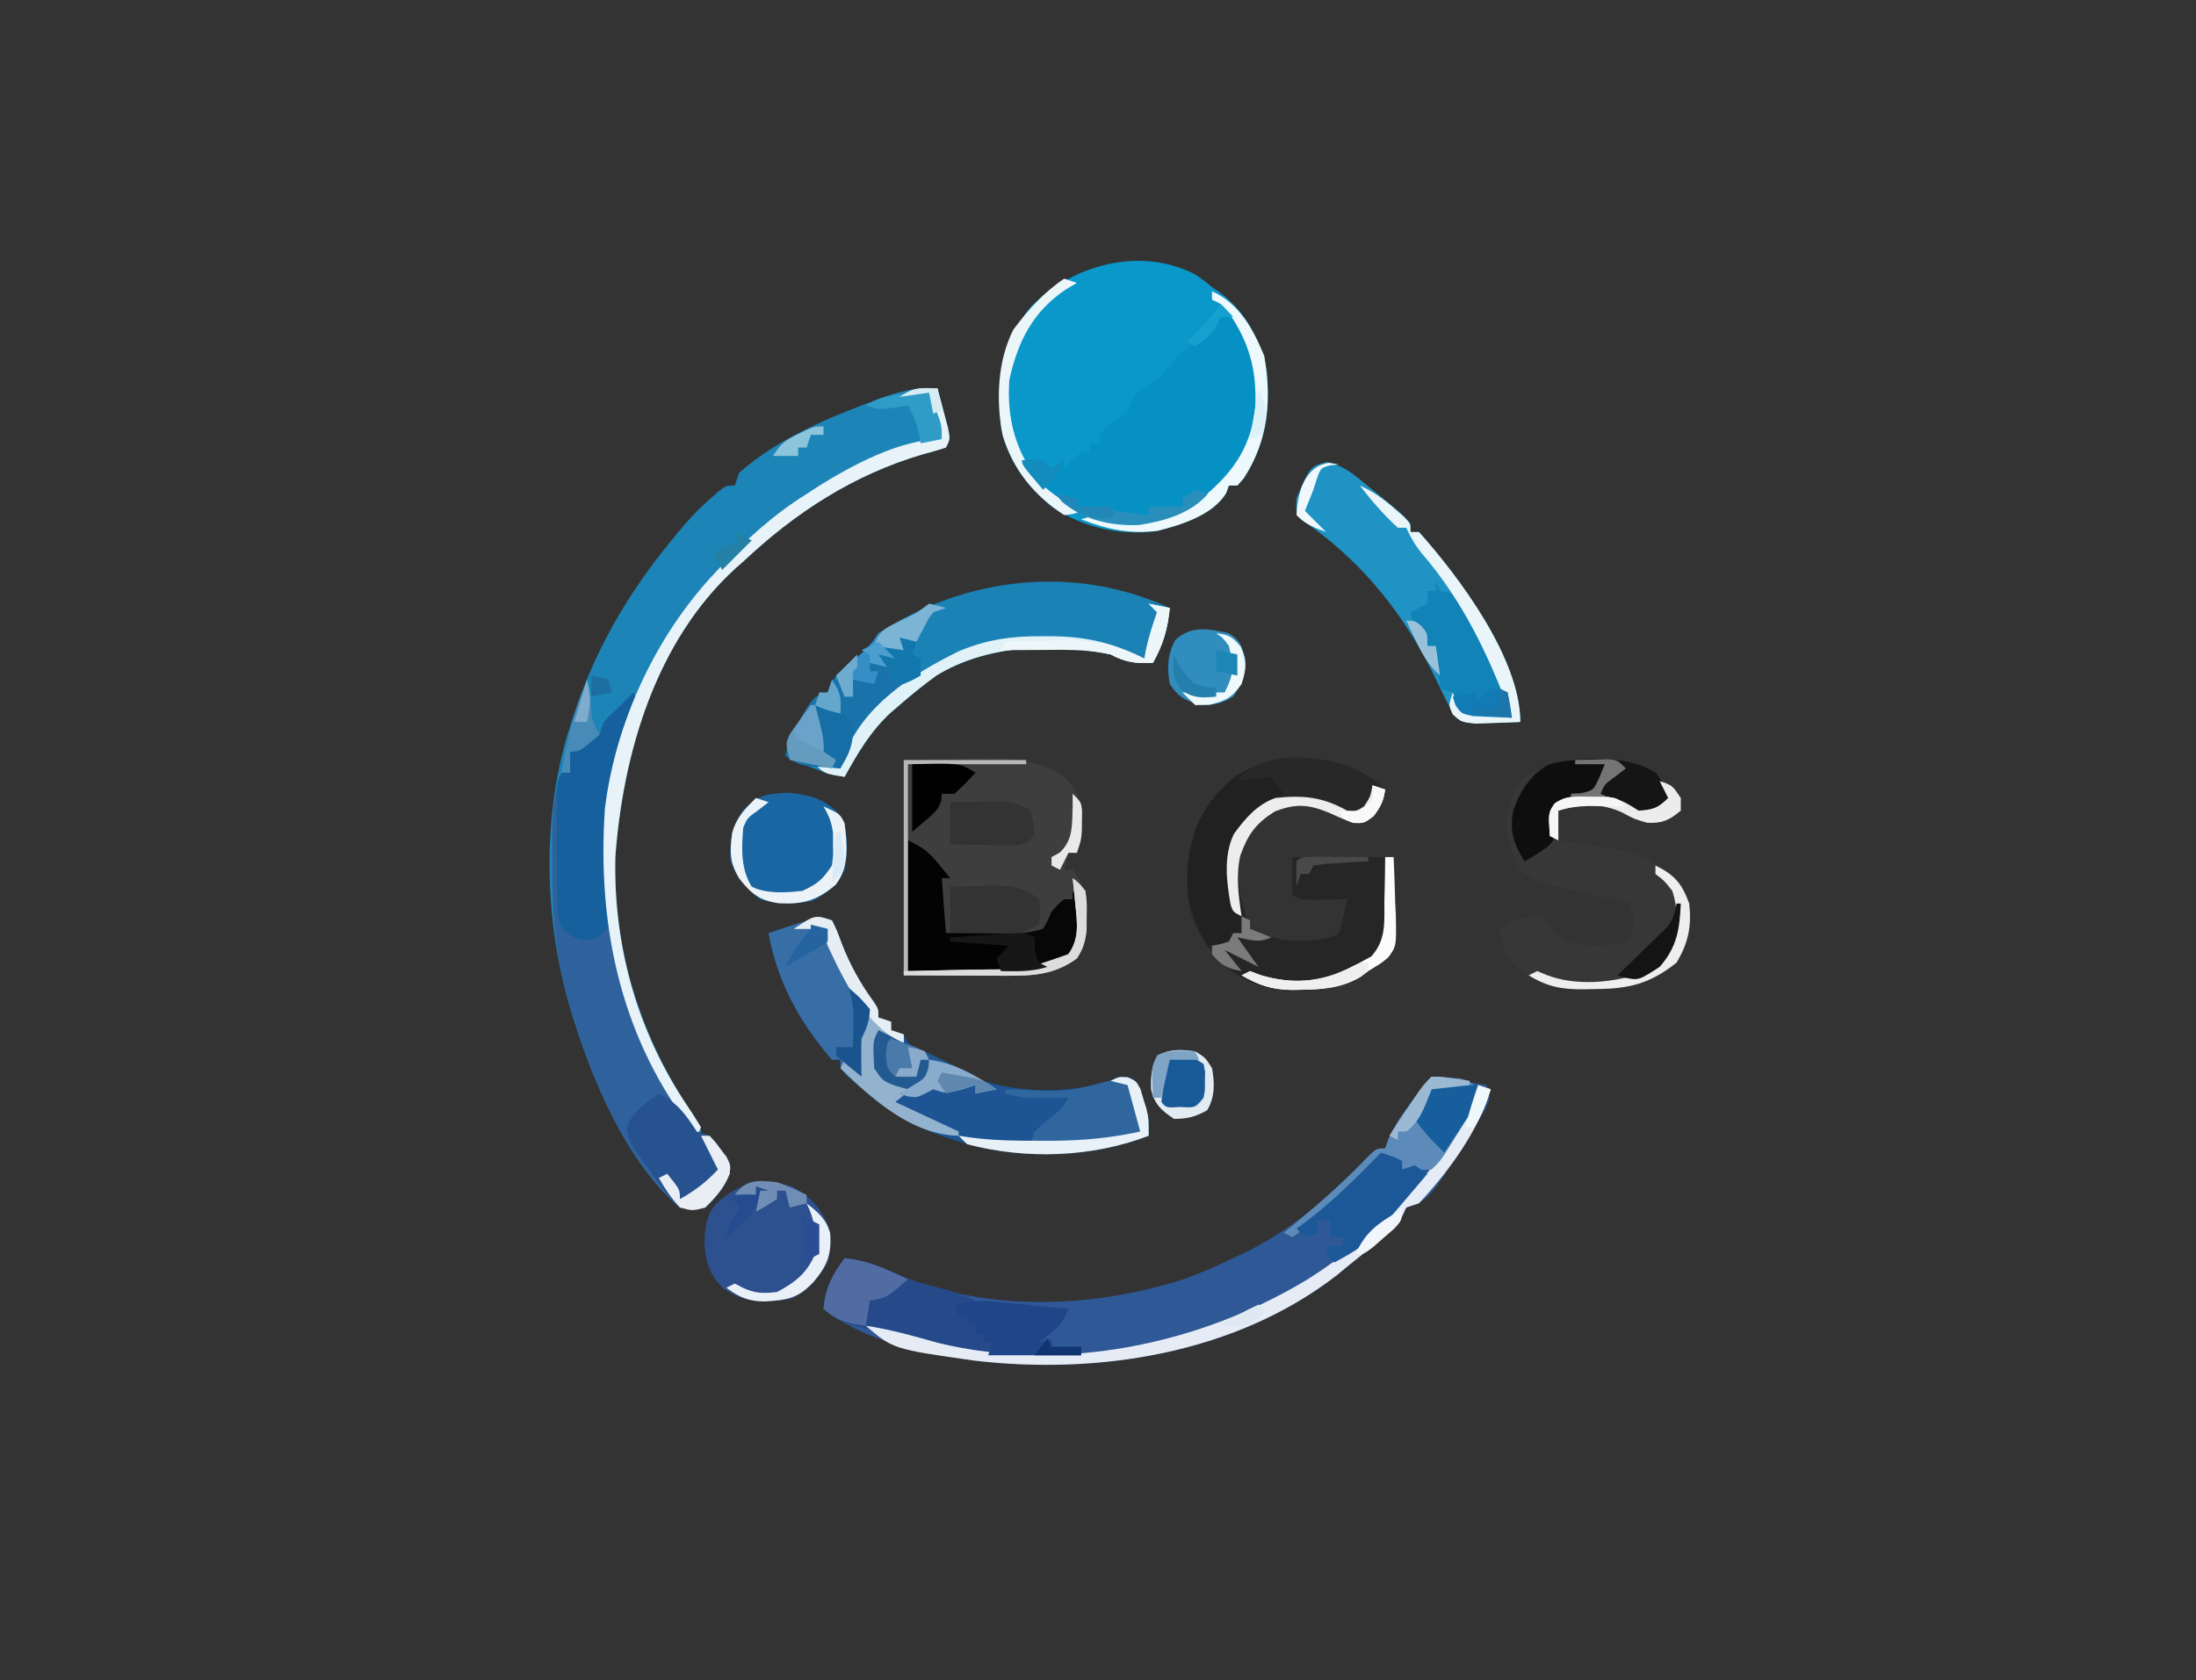 <?xml version="1.0" encoding="UTF-8"?>
<svg version="1.1" xmlns="http://www.w3.org/2000/svg" width="520" height="398">
<rect width="100%" height="100%" fill="#333333" stroke="none"/>
<path d="M0 0 C0.529 1.956 1.048 3.915 1.562 5.875 C1.998 7.511 1.998 7.511 2.441 9.18 C3 12 3 12 2 14 C0.167 14.608 -1.694 15.134 -3.562 15.625 C-19.92 20.448 -33.662 29.384 -46 41 C-46.606 41.53 -47.212 42.06 -47.836 42.605 C-66.669 59.803 -74.473 86.296 -76.289 110.918 C-76.814 133.195 -70.317 153.592 -57.941 171.973 C-56 175 -56 175 -56 177 C-55.34 177 -54.68 177 -54 177 C-52.676 178.391 -52.676 178.391 -51.312 180.25 C-50.855 180.853 -50.397 181.457 -49.926 182.078 C-49 184 -49 184 -49.219 186.031 C-50.544 189.37 -52.449 191.505 -55 194 C-57.934 194.434 -57.934 194.434 -61 194 C-73.724 183.284 -82.103 163.081 -86.812 147.312 C-87.007 146.661 -87.202 146.009 -87.403 145.337 C-93.235 124.558 -93.643 100.617 -87 80 C-86.786 79.322 -86.571 78.645 -86.351 77.946 C-81.233 62.205 -73.509 48.738 -63 36 C-62.582 35.483 -62.165 34.966 -61.735 34.434 C-59.274 31.415 -56.75 28.681 -53.812 26.125 C-53.138 25.529 -52.464 24.934 -51.77 24.32 C-50 23 -50 23 -48 23 C-47.505 21.515 -47.505 21.515 -47 20 C-37.651 11.772 -25.592 6.759 -14 2.562 C-13.294 2.303 -12.588 2.044 -11.861 1.777 C-7.777 0.36 -4.318 -0.277 0 0 Z " fill="#1D84B7" transform="translate(222,92)"/>
<path d="M0 0 C1.969 1.402 1.969 1.402 3.75 2.875 C4.379 3.309 5.008 3.744 5.656 4.191 C11.656 8.653 15.364 15.552 16.75 22.875 C17.583 32.065 16.356 40.359 11.238 48.188 C10.502 49.023 10.502 49.023 9.75 49.875 C9.09 49.875 8.43 49.875 7.75 49.875 C7.532 50.469 7.314 51.064 7.09 51.676 C3.943 56.841 -3.384 59.096 -8.996 60.621 C-17.796 61.89 -26.845 59.827 -34.223 54.883 C-40.435 49.595 -44.641 44.007 -46.25 35.875 C-47.02 24.951 -46.36 16.155 -39.188 7.562 C-29.365 -2.385 -13.163 -6.978 0 0 Z " fill="#0A97C9" transform="translate(283.25,65.125)"/>
<path d="M0 0 C2.195 0.254 4.382 0.578 6.562 0.938 C8.359 1.229 8.359 1.229 10.191 1.527 C11.118 1.683 12.045 1.839 13 2 C14 5 14 5 12.41 8.223 C11.641 9.51 10.857 10.79 10.062 12.062 C9.654 12.728 9.245 13.394 8.824 14.081 C-0.629 29.21 -0.629 29.21 -6 31 C-6.272 31.578 -6.544 32.155 -6.824 32.75 C-8.482 35.923 -11.064 37.806 -13.812 40 C-14.595 40.638 -14.595 40.638 -15.393 41.289 C-16.922 42.534 -18.461 43.767 -20 45 C-20.852 45.705 -21.704 46.41 -22.582 47.137 C-46.582 65.631 -78.895 70.697 -108.312 67.25 C-120.232 65.556 -134.373 62.689 -144 55 C-143.524 50.001 -141.968 47.022 -139 43 C-135.241 43.386 -132.2 44.279 -128.812 45.875 C-106.974 55.921 -80.736 55.148 -58.195 47.812 C-54.37 46.397 -50.678 44.759 -47 43 C-46.332 42.692 -45.665 42.384 -44.977 42.066 C-33.363 36.535 -24.126 28.362 -15.266 19.16 C-13 17 -13 17 -11 17 C-10.754 16.294 -10.508 15.587 -10.254 14.859 C-8.836 11.625 -7.045 9.08 -4.938 6.25 C-4.225 5.286 -3.512 4.322 -2.777 3.328 C-1 1 -1 1 0 0 Z " fill="#2F5996" transform="translate(339,255)"/>
<path d="M0 0 C6.899 -0.124 6.899 -0.124 13.938 -0.25 C16.086 -0.305 16.086 -0.305 18.277 -0.36 C25.592 -0.424 31.778 -0.157 38 4 C41.311 7.472 42.221 10.01 42.312 14.688 C42.221 17.472 41.895 19.315 41 22 C40.34 22 39.68 22 39 22 C38.67 23.32 38.34 24.64 38 26 C38.66 26 39.32 26 40 26 C42.81 29.712 43.388 32.459 43.312 37.062 C43.309 38.085 43.305 39.107 43.301 40.16 C43.002 42.986 42.535 44.634 41 47 C35.516 51.002 30.361 51.125 23.73 51.098 C22.484 51.095 21.238 51.093 19.954 51.09 C18.381 51.081 16.808 51.072 15.188 51.062 C7.67 51.032 7.67 51.032 0 51 C0 34.17 0 17.34 0 0 Z M11 10 C11 13.3 11 16.6 11 20 C13.771 20.054 16.541 20.094 19.312 20.125 C20.098 20.142 20.884 20.159 21.693 20.176 C22.451 20.182 23.208 20.189 23.988 20.195 C25.033 20.211 25.033 20.211 26.099 20.227 C28.331 20.106 28.331 20.106 31 18 C30.816 15.059 30.816 15.059 30 12 C26.486 9.33 22.457 9.772 18.25 9.875 C17.204 9.889 17.204 9.889 16.137 9.902 C14.424 9.926 12.712 9.962 11 10 Z M11 30 C11 33.63 11 37.26 11 41 C13.75 41.054 16.499 41.094 19.25 41.125 C20.416 41.15 20.416 41.15 21.605 41.176 C27.083 41.26 27.083 41.26 32 39 C32.417 36.126 32.417 36.126 32 33 C27.893 29.535 23.813 29.634 18.688 29.812 C17.577 29.833 17.577 29.833 16.443 29.854 C14.629 29.889 12.814 29.942 11 30 Z " fill="#3E3E3E" transform="translate(214,180)"/>
<path d="M0 0 C1.176 2.406 1.176 2.406 2.312 5.5 C4.307 10.594 6.652 14.842 9.863 19.258 C11 21 11 21 11 23 C11.99 23.33 12.98 23.66 14 24 C14 24.66 14 25.32 14 26 C14.99 26.33 15.98 26.66 17 27 C17.495 27.99 17.495 27.99 18 29 C21.534 31.245 25.267 33.109 29 35 C29.789 35.411 30.578 35.822 31.391 36.246 C43.124 41.694 57.999 41.098 70 37 C72 38 72 38 72.852 39.926 C73.107 40.713 73.362 41.501 73.625 42.312 C73.885 43.092 74.146 43.872 74.414 44.676 C75 47 75 47 75 51 C58.687 57.265 39.866 56.522 23.656 50.188 C15.488 46.536 8.125 41.569 2 35 C2 34.34 2 33.68 2 33 C1.34 33 0.68 33 0 33 C-7.658 24.108 -12.952 14.542 -15 3 C-3 -1 -3 -1 0 0 Z " fill="#1C5494" transform="translate(197,218)"/>
<path d="M0 0 C1.303 3.909 0.06 6.194 -1.312 9.875 C-10.019 34.858 -7.188 62.263 4 86 C7.144 92.361 10.546 98.462 15 104 C15.99 104.33 16.98 104.66 18 105 C19.422 106.488 19.422 106.488 20.75 108.312 C21.199 108.907 21.647 109.501 22.109 110.113 C23 112 23 112 22.777 114.027 C21.459 117.372 19.553 119.504 17 122 C14.066 122.434 14.066 122.434 11 122 C-1.724 111.284 -10.103 91.081 -14.812 75.312 C-15.007 74.661 -15.202 74.009 -15.403 73.337 C-18.491 62.335 -19.32 51.584 -19.25 40.188 C-19.258 38.917 -19.265 37.647 -19.273 36.338 C-19.261 30.2 -19.175 24.774 -17 19 C-16.34 19 -15.68 19 -15 19 C-15.103 18.258 -15.206 17.515 -15.312 16.75 C-15 14 -15 14 -12.625 11.688 C-10 10 -10 10 -8 10 C-7.67 9.01 -7.34 8.02 -7 7 C-5.688 5.562 -5.688 5.562 -4 4 C-3.278 3.278 -2.556 2.556 -1.812 1.812 C-1.214 1.214 -0.616 0.616 0 0 Z " fill="#2F629C" transform="translate(150,164)"/>
<path d="M0 0 C0.969 0.784 1.939 1.567 2.938 2.375 C2.142 6.151 1.094 8.008 -2.062 10.375 C-5.32 10.287 -7.524 9.165 -10.5 7.812 C-15.378 5.844 -18.274 5.695 -23.188 7.562 C-27.718 10.419 -29.568 13.05 -31.438 18.062 C-32.737 24.007 -30.944 29.73 -29.062 35.375 C-22.926 38.443 -16.678 38.915 -10.062 37.375 C-7.892 36.582 -7.892 36.582 -7.43 34.527 C-7.267 33.796 -7.105 33.066 -6.938 32.312 C-6.77 31.579 -6.602 30.846 -6.43 30.09 C-6.248 29.241 -6.248 29.241 -6.062 28.375 C-6.833 28.387 -7.604 28.398 -8.398 28.41 C-9.903 28.424 -9.903 28.424 -11.438 28.438 C-12.435 28.449 -13.433 28.461 -14.461 28.473 C-17.062 28.375 -17.062 28.375 -19.062 27.375 C-19.062 24.405 -19.062 21.435 -19.062 18.375 C-11.143 18.375 -3.223 18.375 4.938 18.375 C5.061 21.902 5.185 25.429 5.312 29.062 C5.367 30.166 5.422 31.269 5.478 32.405 C5.598 39.45 5.598 39.45 3.694 42.116 C2.125 43.438 2.125 43.438 -1.062 45.375 C-1.648 45.825 -2.233 46.275 -2.836 46.738 C-9.587 50.739 -17.525 50.223 -25.062 49.375 C-32.618 47.273 -37.149 43.048 -41.062 36.375 C-45.219 28.853 -44.397 20.192 -42.141 12.211 C-39.605 5.542 -35.419 0.681 -29.062 -2.625 C-19.657 -6.035 -8.33 -5.928 0 0 Z " fill="#262626" transform="translate(325.062,184.625)"/>
<path d="M0 0 C-0.497 4.973 -1.553 8.638 -4 13 C-8.07 13.185 -10.441 12.891 -14 11 C-27.515 8.15 -43.362 8.68 -55.285 16.023 C-58.322 18.228 -61.174 20.532 -64 23 C-64.69 23.59 -65.379 24.181 -66.09 24.789 C-70.831 29.167 -73.911 34.376 -77 40 C-80.55 39.401 -83.548 38.448 -86.812 36.938 C-87.603 36.575 -88.393 36.213 -89.207 35.84 C-89.799 35.563 -90.39 35.286 -91 35 C-90.333 31.508 -88.934 28.859 -87.125 25.812 C-86.612 24.932 -86.099 24.052 -85.57 23.145 C-84 21 -84 21 -81 20 C-80.323 18.672 -79.658 17.338 -79 16 C-77.125 14.184 -77.125 14.184 -75 12.438 C-72.442 10.326 -70.867 8.8 -69 6 C-48.409 -7.406 -22.563 -10.407 0 0 Z " fill="#1B82B6" transform="translate(277,144)"/>
<path d="M0 0 C3.286 2.67 5.52 4.682 6 9 C3.165 11.085 1.631 12.027 -1.938 11.875 C-5 11 -5 11 -7.875 9.438 C-12.779 7.182 -17.83 7.277 -23 9 C-23 11.31 -23 13.62 -23 16 C-22.406 16.09 -21.811 16.18 -21.199 16.272 C-18.462 16.699 -15.732 17.162 -13 17.625 C-12.065 17.766 -11.131 17.906 -10.168 18.051 C-3.537 19.21 1.134 21.272 6 26 C8.395 29.892 8.388 33.494 8 38 C6.661 42.856 5.12 45.233 0.938 47.875 C-4.396 50.875 -8.038 51.244 -14.125 51.312 C-14.955 51.342 -15.785 51.371 -16.641 51.4 C-22.609 51.461 -27.013 50.349 -32 47 C-35.164 43.836 -36.492 41.448 -37 37 C-33.27 34.966 -31.331 34 -27 34 C-26.443 34.784 -25.886 35.568 -25.312 36.375 C-22.043 40.086 -18.825 40.591 -14 41 C-11.243 40.872 -8.726 40.496 -6 40 C-4.958 35.385 -4.958 35.385 -6 31 C-8.039 30.299 -8.039 30.299 -10.516 29.816 C-11.898 29.508 -11.898 29.508 -13.309 29.193 C-15.254 28.776 -17.199 28.359 -19.145 27.943 C-28.372 25.884 -28.372 25.884 -32 23 C-34.666 18.22 -35.583 14.44 -35 9 C-33.793 5.187 -32.913 2.756 -29.812 0.188 C-20.106 -3.911 -9.639 -4.791 0 0 Z " fill="#373737" transform="translate(392,183)"/>
<path d="M0 0 C1.75 0.062 1.75 0.062 4 1 C9.355 9.108 10.05 16.808 8.645 26.434 C6.538 34.363 0.317 41.275 -6.625 45.5 C-15.528 49.457 -23.593 50.47 -32.797 47.043 C-39.12 44.05 -43.547 40.042 -47 34 C-44.625 33.875 -44.625 33.875 -42 34 C-41.34 34.66 -40.68 35.32 -40 36 C-39.01 35.34 -38.02 34.68 -37 34 C-37 34.66 -37 35.32 -37 36 C-36.381 35.34 -35.763 34.68 -35.125 34 C-33 32 -33 32 -31 32 C-31 31.34 -31 30.68 -31 30 C-30.34 30 -29.68 30 -29 30 C-28.67 29.01 -28.34 28.02 -28 27 C-27.031 26.196 -26.061 25.391 -25.062 24.562 C-21.994 22.341 -21.994 22.341 -20.938 19.875 C-20 18 -20 18 -17.812 16.75 C-15.069 15.043 -13.668 13.577 -11.625 11.125 C-8.427 7.31 -5.102 4.789 -1 2 C-0.67 1.34 -0.34 0.68 0 0 Z " fill="#0691C4" transform="translate(289,75)"/>
<path d="M0 0 C4.137 0.841 6.698 3.21 9.891 5.875 C10.511 6.375 11.131 6.874 11.77 7.389 C17.545 12.077 17.545 12.077 19.766 14.562 C19.766 15.223 19.766 15.883 19.766 16.562 C20.426 16.562 21.086 16.562 21.766 16.562 C31.387 27.324 45.766 46.627 45.766 61.562 C43.496 61.67 41.225 61.748 38.953 61.812 C37.056 61.882 37.056 61.882 35.121 61.953 C31.766 61.562 31.766 61.562 30.043 60.016 C28.686 57.41 27.367 54.79 26.116 52.132 C18.791 36.594 8.149 23.096 -6.234 13.562 C-7.422 11.312 -7.422 11.312 -7.234 8.562 C-4.014 1.01 -4.014 1.01 0 0 Z " fill="#1F93C3" transform="translate(314.234,109.438)"/>
<path d="M0 0 C0.969 0.784 1.939 1.567 2.938 2.375 C2.142 6.151 1.094 8.008 -2.062 10.375 C-5.32 10.287 -7.524 9.165 -10.5 7.812 C-15.378 5.844 -18.274 5.695 -23.188 7.562 C-27.606 10.348 -29.514 12.938 -31.375 17.812 C-32.725 23.904 -31.7 30.237 -31.062 36.375 C-31.723 36.375 -32.383 36.375 -33.062 36.375 C-33.392 37.365 -33.722 38.355 -34.062 39.375 C-35.712 39.375 -37.362 39.375 -39.062 39.375 C-43.739 31.228 -44.96 24.512 -43 15.25 C-41.016 8.233 -37.772 3.613 -32.188 -1 C-22.306 -6.139 -9.315 -6.629 0 0 Z " fill="#212121" transform="translate(325.062,184.625)"/>
<path d="M0 0 C4.127 2.369 6.444 4.578 8.375 8.938 C9.192 12.167 9.256 14.717 8.375 17.938 C6.113 21.582 3.54 25.179 -0.621 26.637 C-6.518 27.522 -11.093 27.572 -16.145 24.254 C-19.603 21.179 -20.471 17.878 -20.82 13.473 C-20.718 9.701 -20.477 6.991 -18.059 4 C-12.209 -1.081 -7.701 -2.257 0 0 Z " fill="#2D508E" transform="translate(187.625,281.062)"/>
<path d="M0 0 C1.176 2.406 1.176 2.406 2.312 5.5 C4.307 10.594 6.652 14.842 9.863 19.258 C11 21 11 21 11 23 C11.99 23.33 12.98 23.66 14 24 C14 24.66 14 25.32 14 26 C14.99 26.33 15.98 26.66 17 27 C17 27.66 17 28.32 17 29 C15 28 13 27 11 26 C10.946 27.437 10.907 28.875 10.875 30.312 C10.852 31.113 10.829 31.914 10.805 32.738 C10.842 35.284 10.842 35.284 13 38 C16.568 38.736 16.568 38.736 20 39 C18.35 40.32 16.7 41.64 15 43 C19.95 45.31 24.9 47.62 30 50 C30 50.33 30 50.66 30 51 C19.602 50.764 10.945 43.376 3.547 36.699 C2 35 2 35 2 33 C1.34 33 0.68 33 0 33 C-7.658 24.108 -12.952 14.542 -15 3 C-3 -1 -3 -1 0 0 Z " fill="#376EA6" transform="translate(197,218)"/>
<path d="M0 0 C4.852 0.329 8.942 1.398 12.359 5.023 C14.819 9.147 14.398 13.619 13.688 18.25 C11.994 21.919 9.515 23.817 5.938 25.688 C1.648 26.43 -2.108 26.46 -6.312 25.25 C-9.633 22.636 -11.712 20.136 -13.312 16.25 C-13.644 11.572 -12.919 7.48 -10 3.75 C-6.336 0.342 -4.849 0.366 0 0 Z " fill="#1966A2" transform="translate(186.312,187.75)"/>
<path d="M0 0 C1.303 3.909 0.059 6.193 -1.312 9.875 C-4.499 19.067 -6.099 27.518 -5.938 37.266 C-5.92 38.391 -5.903 39.517 -5.885 40.676 C-5.837 42.954 -5.764 45.231 -5.663 47.507 C-5.637 48.559 -5.61 49.611 -5.582 50.695 C-5.543 51.644 -5.504 52.593 -5.464 53.571 C-6 56 -6 56 -8.323 57.894 C-11 59 -11 59 -14.25 58 C-17 56 -17 56 -17.664 53.811 C-18.057 50.525 -18.13 47.33 -18.133 44.02 C-18.134 43.365 -18.135 42.711 -18.136 42.038 C-18.136 40.663 -18.135 39.289 -18.13 37.915 C-18.125 35.809 -18.13 33.702 -18.137 31.596 C-18.136 30.258 -18.135 28.92 -18.133 27.582 C-18.132 26.367 -18.131 25.153 -18.129 23.902 C-18 21 -18 21 -17 19 C-16.34 19 -15.68 19 -15 19 C-15.103 18.258 -15.206 17.515 -15.312 16.75 C-15 14 -15 14 -12.625 11.688 C-10 10 -10 10 -8 10 C-7.67 9.01 -7.34 8.02 -7 7 C-5.688 5.562 -5.688 5.562 -4 4 C-3.278 3.278 -2.556 2.556 -1.812 1.812 C-1.214 1.214 -0.616 0.616 0 0 Z " fill="#16619D" transform="translate(150,164)"/>
<path d="M0 0 C3.613 1.807 4.837 2.664 7.25 5.625 C8.031 6.572 8.031 6.572 8.828 7.539 C9.408 8.262 9.408 8.262 10 9 C9.34 9 8.68 9 8 9 C8.33 13.29 8.66 17.58 9 22 C12.083 22.027 15.167 22.047 18.25 22.062 C19.123 22.071 19.995 22.079 20.895 22.088 C21.739 22.091 22.583 22.094 23.453 22.098 C24.616 22.106 24.616 22.106 25.802 22.114 C28.024 21.999 29.895 21.722 32 21 C33.108 19.117 33.108 19.117 34 17 C35.5 15.25 35.5 15.25 37 14 C37.66 14 38.32 14 39 14 C39.33 13.34 39.66 12.68 40 12 C41.43 20.876 41.43 20.876 39.875 24.938 C36.767 28.356 33.504 30.147 29 31 C26.756 31.082 24.511 31.108 22.266 31.098 C20.514 31.094 20.514 31.094 18.728 31.09 C17.25 31.081 15.772 31.072 14.25 31.062 C9.547 31.042 4.845 31.021 0 31 C0 20.77 0 10.54 0 0 Z " fill="#030303" transform="translate(215,199)"/>
<path d="M0 0 C3.759 0.386 6.8 1.279 10.188 2.875 C14.497 4.888 18.813 6.144 23.422 7.289 C26.045 8.012 28.494 8.945 31 10 C29.02 10.99 29.02 10.99 27 12 C27 12.66 27 13.32 27 14 C27.66 14 28.32 14 29 14 C29 14.66 29 15.32 29 16 C29.66 16 30.32 16 31 16 C31 16.66 31 17.32 31 18 C31.66 18 32.32 18 33 18 C33 18.66 33 19.32 33 20 C33.66 20 34.32 20 35 20 C35 20.66 35 21.32 35 22 C27.801 22.505 21.696 21.058 14.805 19.078 C10.398 17.829 5.958 16.804 1.488 15.809 C-1.17 14.945 -2.878 13.794 -5 12 C-4.524 7.001 -2.968 4.022 0 0 Z " fill="#26498A" transform="translate(200,298)"/>
<path d="M0 0 C0.529 1.956 1.048 3.915 1.562 5.875 C1.998 7.511 1.998 7.511 2.441 9.18 C3 12 3 12 2 14 C0.167 14.608 -1.694 15.134 -3.562 15.625 C-19.92 20.448 -33.662 29.384 -46 41 C-46.606 41.53 -47.212 42.06 -47.836 42.605 C-66.669 59.803 -74.473 86.296 -76.289 110.918 C-76.789 132.14 -71.049 152.551 -59.113 170.102 C-58.027 171.703 -57.006 173.348 -56 175 C-56.33 175.66 -56.66 176.32 -57 177 C-74.894 154.643 -80.682 127.606 -78.758 99.457 C-76.242 79.201 -66.889 58.887 -53 44 C-52.537 43.501 -52.074 43.003 -51.597 42.489 C-45.287 35.756 -38.869 29.899 -31 25 C-30.112 24.417 -29.224 23.835 -28.309 23.234 C-20.241 18.185 -8.774 12 1 12 C0.01 8.37 -0.98 4.74 -2 1 C-4.31 1.33 -6.62 1.66 -9 2 C-5.565 -0.29 -4.015 -0.178 0 0 Z " fill="#E8F3F9" transform="translate(222,92)"/>
<path d="M0 0 C1.65 0.66 3.3 1.32 5 2 C4.67 2.99 4.34 3.98 4 5 C4.66 5.33 5.32 5.66 6 6 C6 7.32 6 8.64 6 10 C4.059 11.789 4.059 11.789 1.438 13.625 C-5.116 18.589 -9.474 24.609 -13 32 C-14.605 31.886 -16.209 31.758 -17.812 31.625 C-18.706 31.555 -19.599 31.486 -20.52 31.414 C-23 31 -23 31 -26 29 C-25.333 25.508 -23.934 22.859 -22.125 19.812 C-21.612 18.932 -21.099 18.052 -20.57 17.145 C-19 15 -19 15 -16 14 C-15.67 13.01 -15.34 12.02 -15 11 C-14.34 11 -13.68 11 -13 11 C-12.67 12.32 -12.34 13.64 -12 15 C-10.704 13.934 -10.704 13.934 -10.938 11.438 C-10.958 10.633 -10.979 9.829 -11 9 C-10.34 9.66 -9.68 10.32 -9 11 C-7.68 11 -6.36 11 -5 11 C-4.67 10.34 -4.34 9.68 -4 9 C-4.99 9.33 -5.98 9.66 -7 10 C-7 8.35 -7 6.7 -7 5 C-6.34 5.33 -5.68 5.66 -5 6 C-4.34 5.34 -3.68 4.68 -3 4 C-3 3.67 -3 3.34 -3 3 C-2.01 3 -1.02 3 0 3 C0 2.01 0 1.02 0 0 Z " fill="#1973AA" transform="translate(212,150)"/>
<path d="M0 0 C5.785 -0.242 11.508 0.21 16.582 3.207 C18.456 5.48 19.393 7.467 20.582 10.207 C16.183 13.262 16.183 13.262 13.52 13.02 C11.582 12.207 11.582 12.207 9.875 11.172 C6.821 9.887 4.261 9.942 0.957 9.957 C-0.19 9.952 -1.337 9.947 -2.52 9.941 C-5.544 9.907 -5.544 9.907 -7.418 12.207 C-7.315 13.3 -7.212 14.393 -7.105 15.52 C-7.418 19.207 -7.418 19.207 -8.969 20.777 C-10.743 22.022 -12.522 23.158 -14.418 24.207 C-16.951 20.155 -17.98 17.096 -17.113 12.301 C-15.591 7.718 -12.968 3.528 -8.594 1.262 C-5.742 0.44 -2.948 0.252 0 0 Z " fill="#0E0E0E" transform="translate(375.418,179.793)"/>
<path d="M0 0 C1.859 0.895 1.859 0.895 2.906 2.82 C3.254 4.002 3.254 4.002 3.609 5.207 C3.852 5.987 4.094 6.767 4.344 7.57 C4.859 9.895 4.859 9.895 4.859 13.895 C-8.583 19.057 -24.201 19.573 -38.141 15.895 C-38.801 15.235 -39.461 14.575 -40.141 13.895 C-34.531 14.555 -28.921 15.215 -23.141 15.895 C-22.811 14.905 -22.481 13.915 -22.141 12.895 C-20.547 11.359 -20.547 11.359 -18.641 9.832 C-15.96 7.717 -15.96 7.717 -14.141 4.895 C-15.136 4.912 -15.136 4.912 -16.152 4.93 C-24.923 5.019 -24.923 5.019 -29.141 3.895 C-29.141 3.565 -29.141 3.235 -29.141 2.895 C-28.234 2.906 -27.328 2.918 -26.395 2.93 C-14.95 3.6 -14.95 3.6 -4.148 0.793 C-2.141 -0.105 -2.141 -0.105 0 0 Z " fill="#2F669E" transform="translate(267.141,255.105)"/>
<path d="M0 0 C0.33 0.66 0.66 1.32 1 2 C1.599 2.076 2.199 2.152 2.816 2.23 C6.227 3.432 7.312 6.28 8.938 9.312 C9.282 9.937 9.627 10.561 9.982 11.204 C18 26.001 18 26.001 18 32 C14.04 31.67 10.08 31.34 6 31 C5.34 29.35 4.68 27.7 4 26 C3.01 25.67 2.02 25.34 1 25 C0.67 21.7 0.34 18.4 0 15 C-0.66 15 -1.32 15 -2 15 C-2 14.01 -2 13.02 -2 12 C-2.99 11.67 -3.98 11.34 -5 11 C-5.688 8.938 -5.688 8.938 -6 7 C-4.68 6.34 -3.36 5.68 -2 5 C-2 4.01 -2 3.02 -2 2 C-1.34 2 -0.68 2 0 2 C0 1.34 0 0.68 0 0 Z " fill="#1183B7" transform="translate(340,138)"/>
<path d="M0 0 C4.48 2.24 6.301 4.861 9 9 C9.99 9.33 10.98 9.66 12 10 C13.422 11.488 13.422 11.488 14.75 13.312 C15.199 13.907 15.647 14.501 16.109 15.113 C17 17 17 17 16.777 19.027 C15.459 22.372 13.553 24.504 11 27 C8.082 27.461 8.082 27.461 5 27 C2.805 25.023 2.805 25.023 0.875 22.375 C-0.134 21.004 -0.134 21.004 -1.164 19.605 C-1.77 18.746 -2.376 17.886 -3 17 C-3.461 16.398 -3.923 15.796 -4.398 15.176 C-5.991 13.024 -6.977 11.083 -7.688 8.5 C-6.569 4.432 -3.294 2.445 0 0 Z " fill="#275290" transform="translate(156,259)"/>
<path d="M0 0 C0.99 0.33 1.98 0.66 3 1 C0.132 10.828 -7.009 20.549 -14 28 C-14.99 28.33 -15.98 28.66 -17 29 C-17.272 29.578 -17.544 30.155 -17.824 30.75 C-19.482 33.923 -22.064 35.806 -24.812 38 C-25.595 38.638 -25.595 38.638 -26.393 39.289 C-27.922 40.534 -29.461 41.767 -31 43 C-31.852 43.705 -32.704 44.41 -33.582 45.137 C-57.582 63.631 -89.894 68.696 -119.312 65.25 C-138.517 62.523 -138.517 62.523 -145 57 C-139.134 57.866 -133.552 59.457 -127.852 61.062 C-98.387 68.234 -65.774 61.456 -40.177 45.892 C-23.347 35.235 -7.957 19.447 0 1 C0 0.67 0 0.34 0 0 Z " fill="#E5ECF6" transform="translate(350,257)"/>
<path d="M0 0 C1.961 0.016 1.961 0.016 4.375 0.25 C5.166 0.317 5.958 0.384 6.773 0.453 C9.379 1.093 10.21 2.072 12 4 C10.379 6.628 8.753 9.252 7.125 11.875 C6.665 12.621 6.205 13.368 5.73 14.137 C5.063 15.21 5.063 15.21 4.383 16.305 C3.77 17.294 3.77 17.294 3.145 18.304 C2 20 2 20 0 22 C-3.625 22.125 -3.625 22.125 -7 22 C-7 21.34 -7 20.68 -7 20 C-9.14 18.9 -9.14 18.9 -12 19 C-14.629 20.874 -16.709 23.243 -18.875 25.625 C-23.301 30.381 -27.583 34.384 -33 38 C-33.66 37.67 -34.32 37.34 -35 37 C-34.166 36.31 -33.332 35.621 -32.473 34.91 C-26.246 29.722 -20.281 24.487 -14.707 18.582 C-13 17 -13 17 -11 17 C-10.754 16.294 -10.508 15.587 -10.254 14.859 C-8.836 11.625 -7.045 9.08 -4.938 6.25 C-3.868 4.804 -3.868 4.804 -2.777 3.328 C-1 1 -1 1 0 0 Z " fill="#5C8BB9" transform="translate(339,255)"/>
<path d="M0 0 C0.969 0.784 1.939 1.567 2.938 2.375 C2.142 6.151 1.094 8.008 -2.062 10.375 C-5.32 10.287 -7.524 9.165 -10.5 7.812 C-15.378 5.844 -18.274 5.695 -23.188 7.562 C-27.718 10.419 -29.579 13.017 -31.375 18.062 C-32.438 22.897 -31.797 27.529 -31.062 32.375 C-33.062 31.375 -33.062 31.375 -33.66 29.672 C-34.633 24.121 -35.339 18.201 -32.969 12.953 C-29.721 8.358 -26.095 5.791 -21.062 3.375 C-22.052 2.055 -23.043 0.735 -24.062 -0.625 C-26.703 -0.295 -29.343 0.035 -32.062 0.375 C-25.63 -8.469 -7.713 -5.49 0 0 Z " fill="#282828" transform="translate(325.062,184.625)"/>
<path d="M0 0 C3 1 3 1 5 2 C5 2.66 5 3.32 5 4 C5.99 3.67 6.98 3.34 8 3 C8.99 3.66 9.98 4.32 11 5 C-3.008 21.606 -3.008 21.606 -11 26 C-11.66 25.34 -12.32 24.68 -13 24 C-12.67 23.34 -12.34 22.68 -12 22 C-11.01 22 -10.02 22 -9 22 C-9 21.34 -9 20.68 -9 20 C-9.99 20 -10.98 20 -12 20 C-12 18.68 -12 17.36 -12 16 C-12.99 16 -13.98 16 -15 16 C-15 16.99 -15 17.98 -15 19 C-15.99 19.33 -16.98 19.66 -18 20 C-18.66 19.34 -19.32 18.68 -20 18 C-19.478 17.622 -18.956 17.245 -18.418 16.855 C-11.659 11.801 -5.852 6.048 0 0 Z " fill="#1C5898" transform="translate(327,273)"/>
<path d="M0 0 C2.678 1.642 2.936 2.796 3.875 5.812 C4.031 9.8 3.239 11.716 1 15 C-1.929 16.821 -3.618 17.016 -7.062 16.875 C-10.591 15.824 -11.951 15.073 -14 12 C-14.709 8.12 -14.566 5.051 -12.688 1.562 C-8.909 -1.936 -4.641 -1.075 0 0 Z " fill="#308DBD" transform="translate(291,150)"/>
<path d="M0 0 C1.65 0.33 3.3 0.66 5 1 C4.503 5.973 3.447 9.638 1 14 C-3.07 14.185 -5.441 13.891 -9 12 C-22.515 9.15 -38.362 9.68 -50.285 17.023 C-53.322 19.228 -56.174 21.532 -59 24 C-59.69 24.59 -60.379 25.181 -61.09 25.789 C-65.831 30.167 -68.911 35.376 -72 41 C-76.75 40.25 -76.75 40.25 -79 38 C-77.02 38.33 -75.04 38.66 -73 39 C-72.743 38.112 -72.487 37.224 -72.223 36.309 C-67.705 24.083 -56.13 16.77 -44.992 11.262 C-38.279 8.431 -32.383 7.643 -25.188 7.688 C-24.303 7.69 -23.418 7.693 -22.506 7.696 C-14.505 7.824 -8.106 9.352 -1 13 C-0.814 11.948 -0.814 11.948 -0.625 10.875 C0.038 7.823 0.972 4.947 2 2 C1.01 1.01 1.01 1.01 0 0 Z " fill="#E0F2F8" transform="translate(272,143)"/>
<path d="M0 0 C0.976 0.093 1.953 0.187 2.959 0.283 C4.47 0.439 4.47 0.439 6.012 0.598 C7.038 0.698 8.065 0.797 9.123 0.9 C11.649 1.147 14.174 1.401 16.699 1.66 C15.318 5.803 13.101 6.982 9.699 9.66 C10.689 9.33 11.679 9 12.699 8.66 C12.699 9.32 12.699 9.98 12.699 10.66 C15.009 10.66 17.319 10.66 19.699 10.66 C19.699 11.32 19.699 11.98 19.699 12.66 C12.439 12.66 5.179 12.66 -2.301 12.66 C-1.971 11.67 -1.641 10.68 -1.301 9.66 C-1.961 9.66 -2.621 9.66 -3.301 9.66 C-3.301 9 -3.301 8.34 -3.301 7.66 C-3.961 7.66 -4.621 7.66 -5.301 7.66 C-5.301 7 -5.301 6.34 -5.301 5.66 C-5.961 5.66 -6.621 5.66 -7.301 5.66 C-7.301 5 -7.301 4.34 -7.301 3.66 C-7.961 3.66 -8.621 3.66 -9.301 3.66 C-9.631 2.67 -9.961 1.68 -10.301 0.66 C-6.691 -0.207 -3.688 -0.367 0 0 Z " fill="#204589" transform="translate(236.301,308.34)"/>
<path d="M0 0 C1.176 2.406 1.176 2.406 2.312 5.5 C4.307 10.594 6.652 14.842 9.863 19.258 C11 21 11 21 11 23 C11.99 23.33 12.98 23.66 14 24 C14 24.66 14 25.32 14 26 C14.99 26.33 15.98 26.66 17 27 C17 27.66 17 28.32 17 29 C15 28 13 27 11 26 C10.946 27.437 10.907 28.875 10.875 30.312 C10.852 31.113 10.829 31.914 10.805 32.738 C10.842 35.284 10.842 35.284 13 38 C16.568 38.736 16.568 38.736 20 39 C18.35 40.32 16.7 41.64 15 43 C19.95 45.31 24.9 47.62 30 50 C30 50.33 30 50.66 30 51 C18.861 50.747 9.613 42.401 2 35 C2.33 34.34 2.66 33.68 3 33 C3.99 33.66 4.98 34.32 6 35 C5.959 33.928 5.918 32.855 5.875 31.75 C5.994 28.177 6.444 27.009 8 24 C7.528 19.868 5.092 16.496 3 13 C-1.423 5.608 -1.423 5.608 -2 2 C-4.31 2 -6.62 2 -9 2 C-4 -1.333 -4 -1.333 0 0 Z " fill="#92B2CE" transform="translate(197,218)"/>
<path d="M0 0 C0.516 0.268 1.031 0.536 1.562 0.812 C3.415 1.715 5.301 2.55 7.199 3.352 C10.954 4.954 14.604 6.728 18.25 8.562 C18.861 8.866 19.472 9.17 20.102 9.482 C22.859 10.864 25.429 12.286 28 14 C26.35 14.33 24.7 14.66 23 15 C23 14.34 23 13.68 23 13 C21.907 13.351 20.814 13.701 19.688 14.062 C16 15 16 15 13 14 C12.361 14.33 11.721 14.66 11.062 15 C9 16 9 16 6.75 15.625 C6.173 15.419 5.595 15.213 5 15 C5.66 14.67 6.32 14.34 7 14 C6.051 13.732 5.103 13.464 4.125 13.188 C1 12 1 12 -1 9 C-1.333 2.667 -1.333 2.667 0 0 Z " fill="#245A92" transform="translate(208,244)"/>
<path d="M0 0 C2.103 3.417 2.406 6.021 2 10 C0.161 14.162 -1.937 16.018 -6 18 C-9.604 19.322 -13.197 19.073 -17 19 C-17.33 18.01 -17.66 17.02 -18 16 C-17.01 15.01 -16.02 14.02 -15 13 C-21.93 12.505 -21.93 12.505 -29 12 C-29 11.67 -29 11.34 -29 11 C-27.747 10.939 -26.494 10.879 -25.203 10.816 C-23.552 10.732 -21.901 10.647 -20.25 10.562 C-19.425 10.523 -18.6 10.484 -17.75 10.443 C-16.951 10.401 -16.152 10.36 -15.328 10.316 C-14.595 10.28 -13.862 10.243 -13.106 10.205 C-10.961 9.996 -9.047 9.681 -7 9 C-5.892 7.117 -5.892 7.117 -5 5 C-3.5 3.25 -3.5 3.25 -2 2 C-1.34 2 -0.68 2 0 2 C0 1.34 0 0.68 0 0 Z " fill="#070707" transform="translate(254,211)"/>
<path d="M0 0 C2.438 1.5 2.438 1.5 4 4 C4.623 7.519 4.721 10.758 2.875 13.938 C0.101 15.51 -1.793 16 -5 16 C-7.933 14.024 -9.681 12.551 -10.414 8.988 C-10.534 6.042 -10.331 3.623 -8.938 1 C-5.821 -0.609 -3.437 -0.422 0 0 Z " fill="#185A98" transform="translate(283,249)"/>
<path d="M0 0 C5.541 0.568 10.037 2.629 15 5 C9.857 9.429 9.857 9.429 6 10 C5.67 11.98 5.34 13.96 5 16 C0.781 15.521 -1.797 14.834 -5 12 C-4.524 7.001 -2.968 4.022 0 0 Z " fill="#506CA2" transform="translate(200,298)"/>
<path d="M0 0 C6.487 2.862 9.758 9.009 12.375 15.312 C14.134 25.693 13.368 35.318 7.488 44.312 C6.752 45.148 6.752 45.148 6 46 C5.34 46 4.68 46 4 46 C3.782 46.594 3.564 47.189 3.34 47.801 C0.183 52.982 -7.224 55.316 -12.887 56.711 C-19.462 57.555 -24.855 56.359 -31 54 C-27.99 53.066 -27.133 52.956 -24 54 C-15.966 55.021 -8.319 52.983 -1.664 48.387 C5.268 42.576 9.401 36.415 10.258 27.238 C10.589 18.621 8.795 12.027 3.875 4.938 C2.143 2.933 2.143 2.933 0 2 C0 1.34 0 0.68 0 0 Z " fill="#EDF9FC" transform="translate(287,69)"/>
<path d="M0 0 C0.66 0.66 1.32 1.32 2 2 C3.268 2.371 3.268 2.371 4.562 2.75 C7 4 7 4 8 6.75 C8 10.597 6.948 12.727 5 16 C3.395 15.886 1.791 15.758 0.188 15.625 C-1.152 15.521 -1.152 15.521 -2.52 15.414 C-5 15 -5 15 -8 13 C-7.369 9.844 -6.279 7.527 -4.562 4.812 C-4.131 4.118 -3.699 3.423 -3.254 2.707 C-2 1 -2 1 0 0 Z " fill="#166EA6" transform="translate(194,166)"/>
<path d="M0 0 C9.57 0 19.14 0 29 0 C29 0.33 29 0.66 29 1 C19.76 1 10.52 1 1 1 C1 17.17 1 33.34 1 50 C7.899 49.845 7.899 49.845 14.938 49.688 C16.37 49.663 17.802 49.638 19.277 49.612 C29.52 49.469 29.52 49.469 39 46 C41.641 42.233 41.075 38.639 40.625 34.188 C40.514 33.026 40.403 31.865 40.289 30.668 C40.194 29.788 40.098 28.907 40 28 C41.48 29.129 41.48 29.129 43 31 C43.363 33.777 43.363 33.777 43.312 36.938 C43.309 37.978 43.305 39.018 43.301 40.09 C43.005 42.955 42.559 44.607 41 47 C35.516 51.002 30.361 51.125 23.73 51.098 C22.484 51.095 21.238 51.093 19.954 51.09 C18.381 51.081 16.808 51.072 15.188 51.062 C7.67 51.032 7.67 51.032 0 51 C0 34.17 0 17.34 0 0 Z " fill="#B8B8B8" transform="translate(214,180)"/>
<path d="M0 0 C6.598 -0.372 13.148 -0.456 19 3 C20.874 5.273 21.811 7.26 23 10 C18.601 13.055 18.601 13.055 15.938 12.812 C14 12 14 12 12.238 10.988 C9.524 9.79 7.204 9.586 4.25 9.375 C3.265 9.3 2.28 9.225 1.266 9.148 C0.518 9.099 -0.23 9.05 -1 9 C-1 8.67 -1 8.34 -1 8 C-0.237 7.959 0.526 7.918 1.312 7.875 C4.324 7.222 4.324 7.222 5.812 3.938 C6.204 2.968 6.596 1.999 7 1 C4.69 1 2.38 1 0 1 C0 0.67 0 0.34 0 0 Z " fill="#151515" transform="translate(373,180)"/>
<path d="M0 0 C3.63 0 7.26 0 11 0 C11.33 0.66 11.66 1.32 12 2 C10.589 4.457 9.14 6.779 7.562 9.125 C7.129 9.784 6.695 10.442 6.248 11.121 C5.173 12.752 4.087 14.377 3 16 C0.352 13.422 -1.944 11.084 -4 8 C-2.68 5.36 -1.36 2.72 0 0 Z " fill="#175F9C" transform="translate(339,257)"/>
<path d="M0 0 C3.187 1.436 5.622 3.203 8.25 5.5 C8.956 6.108 9.663 6.717 10.391 7.344 C12 9 12 9 12 11 C12.66 11 13.32 11 14 11 C23.621 21.762 38 41.064 38 56 C35.73 56.108 33.459 56.186 31.188 56.25 C29.291 56.32 29.291 56.32 27.355 56.391 C24 56 24 56 21.988 54.172 C21 52 21 52 22 49 C22.204 49.634 22.407 50.268 22.617 50.922 C23.872 53.291 23.872 53.291 26.82 53.828 C27.911 53.967 29.001 54.107 30.125 54.25 C31.221 54.4 32.316 54.549 33.445 54.703 C34.71 54.85 34.71 54.85 36 55 C30.823 40.869 24.551 27.482 14.629 16.016 C13.067 14.083 12.013 12.259 11 10 C10.34 10 9.68 10 9 10 C5.654 6.918 2.776 3.599 0 0 Z " fill="#E9F5F9" transform="translate(322,115)"/>
<path d="M0 0 C11.25 -0.268 11.25 -0.268 15 2 C12.688 4.5 12.688 4.5 10 7 C9.01 7 8.02 7 7 7 C6.959 7.557 6.918 8.114 6.875 8.688 C6 11 6 11 0 16 C0 10.72 0 5.44 0 0 Z " fill="#020102" transform="translate(216,181)"/>
<path d="M0 0 C2.062 0.438 2.062 0.438 4 1 C3.01 1.33 2.02 1.66 1 2 C-0.224 3.629 -0.224 3.629 -1.188 5.562 C-1.786 6.697 -2.384 7.831 -3 9 C-4.32 8.67 -5.64 8.34 -7 8 C-6.67 8.99 -6.34 9.98 -6 11 C-6.99 11 -7.98 11 -9 11 C-8.67 11.66 -8.34 12.32 -8 13 C-9.32 12.67 -10.64 12.34 -12 12 C-11.01 13.485 -11.01 13.485 -10 15 C-11.32 14.67 -12.64 14.34 -14 14 C-14 14.66 -14 15.32 -14 16 C-13.34 16 -12.68 16 -12 16 C-12.33 16.99 -12.66 17.98 -13 19 C-14.65 18.67 -16.3 18.34 -18 18 C-18 19.32 -18 20.64 -18 22 C-18.66 22 -19.32 22 -20 22 C-20.66 20.35 -21.32 18.7 -22 17 C-21.169 16.294 -21.169 16.294 -20.32 15.574 C-19.596 14.952 -18.871 14.329 -18.125 13.688 C-17.406 13.073 -16.686 12.458 -15.945 11.824 C-13.808 9.959 -13.808 9.959 -12 7 C-10.186 5.89 -8.325 4.855 -6.438 3.875 C-3.001 2.25 -3.001 2.25 0 0 Z " fill="#378DC5" transform="translate(220,143)"/>
<path d="M0 0 C0.99 0.33 1.98 0.66 3 1 C2.196 1.619 1.391 2.237 0.562 2.875 C-2.039 4.742 -2.039 4.742 -3 7 C-3.408 11.83 -3.641 16.774 -1 21 C2.52 22.76 7.135 22.438 11 22 C14.586 20.363 15.793 19.31 18 16 C18.317 13.622 18.317 13.622 18.25 11.062 C18.255 10.208 18.26 9.353 18.266 8.473 C17.987 5.88 17.307 4.235 16 2 C19.875 3.75 19.875 3.75 21 6 C21.584 11.107 22.167 16.311 18.875 20.562 C14.495 24.276 11.093 25.238 5.438 24.938 C0.917 24.298 -1.186 22.666 -4 19 C-6.276 15.194 -6.194 12.567 -5.625 8.262 C-4.617 4.614 -2.65 2.65 0 0 Z " fill="#EBF3F8" transform="translate(179,189)"/>
<path d="M0 0 C0.99 0.33 1.98 0.66 3 1 C2.611 3.723 1.933 5.089 0.25 7.312 C-2 9 -2 9 -4.312 8.938 C-7 8 -7 8 -10.438 6.438 C-15.316 4.469 -18.211 4.32 -23.125 6.188 C-27.656 9.044 -29.517 11.642 -31.312 16.688 C-32.375 21.522 -31.735 26.154 -31 31 C-33 30 -33 30 -33.598 28.297 C-34.574 22.726 -35.314 16.773 -32.836 11.543 C-30.166 7.853 -27.348 4.546 -23 3 C-16.424 2.294 -11.831 2.729 -6 6 C-3.75 6.105 -3.75 6.105 -2 5 C-0.486 2.673 -0.486 2.673 0 0 Z " fill="#EDEDED" transform="translate(325,186)"/>
<path d="M0 0 C1.984 0.832 1.984 0.832 3.031 2.758 C3.379 3.939 3.379 3.939 3.734 5.145 C3.977 5.924 4.219 6.704 4.469 7.508 C4.984 9.832 4.984 9.832 4.984 13.832 C-8.458 18.995 -24.076 19.51 -38.016 15.832 C-38.676 15.172 -39.336 14.512 -40.016 13.832 C-38.384 14.074 -38.384 14.074 -36.719 14.32 C-31.403 14.981 -26.117 15.023 -20.766 15.02 C-19.752 15.02 -18.739 15.021 -17.695 15.021 C-10.547 14.971 -4.013 14.366 2.984 12.832 C1.994 9.202 1.004 5.572 -0.016 1.832 C-1.336 1.502 -2.656 1.172 -4.016 0.832 C-2.016 -0.168 -2.016 -0.168 0 0 Z " fill="#E8F1F7" transform="translate(267.016,255.168)"/>
<path d="M0 0 C0.66 0 1.32 0 2 0 C2.175 3.562 2.281 7.123 2.375 10.688 C2.425 11.695 2.476 12.702 2.527 13.74 C2.672 21.059 2.672 21.059 0.756 23.741 C-0.812 25.062 -0.812 25.062 -4 27 C-4.585 27.45 -5.17 27.9 -5.773 28.363 C-10.364 31.084 -14.877 31.387 -20.125 31.438 C-20.806 31.448 -21.487 31.458 -22.189 31.468 C-26.829 31.388 -30.018 30.338 -34 28 C-33.34 27.67 -32.68 27.34 -32 27 C-31.196 27.309 -30.391 27.619 -29.562 27.938 C-21.984 30.198 -15.178 29.671 -8.07 26.266 C-7.387 25.848 -6.704 25.43 -6 25 C-5.107 24.515 -4.213 24.031 -3.293 23.531 C0.298 19.567 -0.218 15.423 -0.188 10.25 C-0.162 9.266 -0.137 8.283 -0.111 7.27 C-0.053 4.846 -0.016 2.424 0 0 Z " fill="#FCFCFC" transform="translate(328,203)"/>
<path d="M0 0 C4.518 2.198 6.275 4.279 8 9 C8.593 14.439 7.794 18.286 5 23 C-1.384 28.065 -6.302 29.202 -14.25 29.25 C-15.097 29.271 -15.944 29.291 -16.816 29.312 C-21.998 29.345 -25.472 28.812 -30 26 C-29.34 25.67 -28.68 25.34 -28 25 C-27.272 25.302 -26.543 25.603 -25.793 25.914 C-18.917 28.587 -10.283 27.82 -3.375 25.5 C0.734 23.571 2.844 21.451 4.512 17.223 C5.369 13.32 5.21 9.809 4 6 C2.084 3.58 2.084 3.58 0 2 C0 1.34 0 0.68 0 0 Z " fill="#EEEEEE" transform="translate(392,205)"/>
<path d="M0 0 C0.99 0.33 1.98 0.66 3 1 C1.701 1.773 1.701 1.773 0.375 2.562 C-7.507 7.873 -10.972 14.866 -13 24 C-13.628 33.109 -11.543 41.059 -5.762 48.238 C-2.883 51.117 0.416 53.108 4 55 C2.312 55.746 2.312 55.746 0 56 C-7.182 51.316 -12.037 45.316 -14.574 37.152 C-16.184 29.013 -15.851 19.45 -12 12 C-8.499 7.377 -4.839 3.226 0 0 Z " fill="#EBF6F9" transform="translate(252,66)"/>
<path d="M0 0 C2.475 0.495 2.475 0.495 5 1 C4.503 5.973 3.447 9.638 1 14 C-3.07 14.185 -5.441 13.891 -9 12 C-14.446 10.763 -19.826 10.886 -25.375 10.938 C-26.765 10.944 -26.765 10.944 -28.184 10.951 C-30.456 10.963 -32.728 10.979 -35 11 C-34.67 10.34 -34.34 9.68 -34 9 C-30.375 8.882 -26.751 8.812 -23.125 8.75 C-22.112 8.716 -21.099 8.683 -20.055 8.648 C-12.869 8.556 -7.449 9.828 -1 13 C-0.857 12.243 -0.714 11.487 -0.566 10.707 C0.061 7.708 0.991 4.891 2 2 C1.34 1.34 0.68 0.68 0 0 Z " fill="#EDF7F9" transform="translate(272,143)"/>
<path d="M0 0 C2.438 1.5 2.438 1.5 4 4 C4.623 7.519 4.721 10.758 2.875 13.938 C0.101 15.51 -1.793 16 -5 16 C-7.933 14.024 -9.681 12.551 -10.414 8.988 C-10.534 6.042 -10.331 3.623 -8.938 1 C-5.821 -0.609 -3.437 -0.422 0 0 Z M-6 1 C-7.015 4.623 -7.577 8.263 -8 12 C-6.83 13.393 -6.83 13.393 -3.562 13.188 C0.05 13.396 0.05 13.396 2 11 C2.355 9.092 2.355 9.092 2.312 7 C2.329 6.299 2.346 5.598 2.363 4.875 C2.243 4.256 2.124 3.638 2 3 C-1.228 0.848 -2.284 0.799 -6 1 Z " fill="#E3EBF2" transform="translate(283,249)"/>
<path d="M0 0 C0.33 0 0.66 0 1 0 C3 7.625 3 7.625 3 11 C3.99 11.66 4.98 12.32 6 13 C5.67 13.66 5.34 14.32 5 15 C1.7 14.34 -1.6 13.68 -5 13 C-6 9 -6 9 -4.82 6.641 C-4.261 5.852 -3.701 5.063 -3.125 4.25 C-2.571 3.451 -2.016 2.652 -1.445 1.828 C-0.968 1.225 -0.491 0.622 0 0 Z " fill="#649CC0" transform="translate(192,167)"/>
<path d="M0 0 C1.48 1.129 1.48 1.129 3 3 C3.363 5.777 3.363 5.777 3.312 8.938 C3.309 9.978 3.305 11.018 3.301 12.09 C3.005 14.955 2.559 16.607 1 19 C-4.484 23.002 -9.639 23.125 -16.27 23.098 C-16.951 23.096 -17.632 23.095 -18.333 23.093 C-20.493 23.088 -22.653 23.075 -24.812 23.062 C-26.283 23.057 -27.754 23.053 -29.225 23.049 C-32.816 23.038 -36.408 23.021 -40 23 C-40 22.67 -40 22.34 -40 22 C-39.138 21.985 -38.277 21.971 -37.389 21.956 C-34.151 21.894 -30.914 21.82 -27.677 21.738 C-26.284 21.705 -24.89 21.676 -23.496 21.654 C-11.823 21.757 -11.823 21.757 -1 18 C1.641 14.233 1.075 10.639 0.625 6.188 C0.514 5.026 0.403 3.865 0.289 2.668 C0.194 1.788 0.098 0.907 0 0 Z " fill="#DDDDDD" transform="translate(254,208)"/>
<path d="M0 0 C0.99 0.33 1.98 0.66 3 1 C-1.045 5.675 -7.435 7.468 -13.406 8.359 C-20.013 8.592 -26.482 7.15 -31.562 2.812 C-32.037 2.214 -32.511 1.616 -33 1 C-30.525 1.495 -30.525 1.495 -28 2 C-28 2.66 -28 3.32 -28 4 C-26.701 3.979 -25.401 3.959 -24.062 3.938 C-22.708 3.916 -21.352 3.929 -20 4 C-19.67 4.33 -19.34 4.66 -19 5 C-17.653 5.231 -16.296 5.412 -14.938 5.562 C-13.638 5.707 -12.339 5.851 -11 6 C-11 5.34 -11 4.68 -11 4 C-8.36 4 -5.72 4 -3 4 C-3 3.34 -3 2.68 -3 2 C-2.01 1.34 -1.02 0.68 0 0 Z " fill="#2A8EBA" transform="translate(283,116)"/>
<path d="M0 0 C0.506 1.268 1.005 2.54 1.5 3.812 C1.778 4.52 2.057 5.228 2.344 5.957 C3 8 3 8 3 11 C1.35 11.33 -0.3 11.66 -2 12 C-2.124 11.258 -2.248 10.515 -2.375 9.75 C-2.955 7.199 -3.737 5.273 -5 3 C-6.093 3.186 -7.186 3.371 -8.312 3.562 C-12 4 -12 4 -15 3 C-10.459 0.162 -5.251 0 0 0 Z " fill="#2F9CC7" transform="translate(220,93)"/>
<path d="M0 0 C0.33 0 0.66 0 1 0 C0.732 6.021 0.134 10.307 -4 15 C-8.963 18.205 -8.963 18.205 -12.188 17.566 C-12.786 17.379 -13.384 17.193 -14 17 C-13.073 16.108 -12.146 15.216 -11.191 14.297 C-9.981 13.115 -8.772 11.933 -7.562 10.75 C-6.951 10.163 -6.339 9.577 -5.709 8.973 C-5.126 8.399 -4.542 7.825 -3.941 7.234 C-3.402 6.711 -2.863 6.187 -2.307 5.647 C-0.829 3.784 -0.408 2.322 0 0 Z " fill="#141414" transform="translate(397,214)"/>
<path d="M0 0 C3 1 3 1 5 4 C5 4.99 5 5.98 5 7 C2.228 9.283 0.678 10.029 -2.938 9.875 C-6 9 -6 9 -8.875 7.438 C-13.779 5.182 -18.83 5.277 -24 7 C-24 9.31 -24 11.62 -24 14 C-24.66 13.67 -25.32 13.34 -26 13 C-26.364 7.547 -26.364 7.547 -24.887 5.324 C-22.134 3.392 -19.954 3.602 -16.625 3.625 C-15.504 3.617 -14.382 3.61 -13.227 3.602 C-9.724 4.034 -7.919 5.103 -5 7 C-1.599 6.763 -0.43 6.43 2 4 C1.34 2.68 0.68 1.36 0 0 Z " fill="#ECECEC" transform="translate(393,185)"/>
<path d="M0 0 C5.977 0.747 11.058 3.705 16 7 C14.35 7.33 12.7 7.66 11 8 C11 7.34 11 6.68 11 6 C9.36 6.526 9.36 6.526 7.688 7.062 C4 8 4 8 1 7 C0.041 7.495 0.041 7.495 -0.938 8 C-3 9 -3 9 -5.25 8.625 C-5.827 8.419 -6.405 8.213 -7 8 C-5.546 7.134 -5.546 7.134 -4.062 6.25 C-0.905 4.352 -0.905 4.352 -0.125 1.75 C-0.084 1.173 -0.043 0.595 0 0 Z " fill="#8AACCC" transform="translate(220,251)"/>
<path d="M0 0 C0 0.99 0 1.98 0 3 C0.33 3.99 0.66 4.98 1 6 C1.66 6.33 2.32 6.66 3 7 C-0.674 8.176 -4.169 8.074 -8 8 C-8.33 7.01 -8.66 6.02 -9 5 C-8.01 4.01 -7.02 3.02 -6 2 C-12.93 1.505 -12.93 1.505 -20 1 C-20 0.67 -20 0.34 -20 0 C-17.042 -0.194 -14.084 -0.381 -11.125 -0.562 C-10.283 -0.619 -9.441 -0.675 -8.574 -0.732 C-7.769 -0.781 -6.963 -0.829 -6.133 -0.879 C-5.017 -0.95 -5.017 -0.95 -3.879 -1.022 C-2 -1 -2 -1 0 0 Z " fill="#171717" transform="translate(245,222)"/>
<path d="M0 0 C2.642 2.048 4.65 3.756 5.578 7.055 C5.952 11.964 4.9 14.718 1.75 18.5 C-1.987 22.525 -4.542 22.907 -9.938 23.25 C-13.692 23.222 -15.955 22.284 -19 20 C-18.34 19.67 -17.68 19.34 -17 19 C-16.422 19.309 -15.845 19.619 -15.25 19.938 C-12.234 21.362 -10.311 21.397 -7 21 C-2.684 18.715 0.098 16.544 2 12 C2.408 7.425 2.004 4.134 0 0 Z " fill="#EAF0F7" transform="translate(191,285)"/>
<path d="M0 0 C1.176 2.406 1.176 2.406 2.312 5.5 C4.307 10.594 6.652 14.842 9.863 19.258 C11 21 11 21 11 23 C11.99 23.33 12.98 23.66 14 24 C14 24.66 14 25.32 14 26 C14.99 26.33 15.98 26.66 17 27 C17 27.66 17 28.32 17 29 C8.221 25.391 2.788 14.204 -1 6 C-1.376 4.678 -1.727 3.347 -2 2 C-4.31 2 -6.62 2 -9 2 C-4 -1.333 -4 -1.333 0 0 Z " fill="#E6EDF3" transform="translate(197,218)"/>
<path d="M0 0 C2.475 0.99 2.475 0.99 5 2 C4.67 2.99 4.34 3.98 4 5 C4.66 5.33 5.32 5.66 6 6 C6 7.32 6 8.64 6 10 C4.188 11.062 4.188 11.062 2 12 C1.01 11.67 0.02 11.34 -1 11 C-1 9.68 -1 8.36 -1 7 C-2.32 6.67 -3.64 6.34 -5 6 C-4.34 5.34 -3.68 4.68 -3 4 C-3 3.67 -3 3.34 -3 3 C-2.01 3 -1.02 3 0 3 C0 2.01 0 1.02 0 0 Z " fill="#1277AC" transform="translate(212,150)"/>
<path d="M0 0 C0.66 0 1.32 0 2 0 C3.324 1.391 3.324 1.391 4.688 3.25 C5.145 3.853 5.603 4.457 6.074 5.078 C7 7 7 7 6.781 9.031 C5.456 12.37 3.551 14.505 1 17 C-2 17.812 -2 17.812 -5 17 C-7.017 14.861 -8.535 12.541 -10 10 C-9.34 9.67 -8.68 9.34 -8 9 C-5 12.75 -5 12.75 -5 15 C-1.466 13.037 1.245 10.959 4 8 C3.711 7.423 3.422 6.845 3.125 6.25 C2.083 4.167 1.042 2.083 0 0 Z " fill="#E9EDF4" transform="translate(166,269)"/>
<path d="M0 0 C0.632 2.311 0.998 4.084 0.938 6.5 C1.005 9.218 1.629 10.686 3 13 C-1.75 17 -1.75 17 -4 17 C-4 18.65 -4 20.3 -4 22 C-4.66 22 -5.32 22 -6 22 C-4.863 14.265 -2.893 7.26 0 0 Z " fill="#488BB9" transform="translate(139,161)"/>
<path d="M0 0 C2.188 0.312 2.188 0.312 4 1 C4.33 2.98 4.66 4.96 5 7 C3.041 6.94 1.082 6.851 -0.875 6.75 C-1.966 6.704 -3.056 6.657 -4.18 6.609 C-7 6 -7 6 -8.383 3.953 C-8.586 3.309 -8.79 2.664 -9 2 C-7.35 1.67 -5.7 1.34 -4 1 C-3.67 1.66 -3.34 2.32 -3 3 C-2.587 2.484 -2.175 1.969 -1.75 1.438 C-1.173 0.963 -0.595 0.489 0 0 Z " fill="#127BB5" transform="translate(353,163)"/>
<path d="M0 0 C1.316 0.45 2.627 0.91 3.938 1.375 C5.034 1.758 5.034 1.758 6.152 2.148 C8 3 8 3 9 5 C8.34 5 7.68 5 7 5 C6.67 6.32 6.34 7.64 6 9 C3.625 9.125 3.625 9.125 1 9 C-1 7 -1 7 -1.188 3.938 C-1 1 -1 1 0 0 Z " fill="#4A7AA9" transform="translate(211,246)"/>
<path d="M0 0 C2.062 0.438 2.062 0.438 4 1 C3.01 1.33 2.02 1.66 1 2 C-0.224 3.629 -0.224 3.629 -1.188 5.562 C-1.786 6.697 -2.384 7.831 -3 9 C-4.32 8.67 -5.64 8.34 -7 8 C-6.67 8.99 -6.34 9.98 -6 11 C-8.31 10.67 -10.62 10.34 -13 10 C-11.681 6.044 -10.144 5.744 -6.5 3.875 C-3.029 2.256 -3.029 2.256 0 0 Z " fill="#7BB4D5" transform="translate(220,143)"/>
<path d="M0 0 C2.562 2.188 2.562 2.188 5 5 C4.869 7.824 4.253 9.495 3 12 C2.93 13.54 2.915 15.083 2.938 16.625 C2.951 17.851 2.951 17.851 2.965 19.102 C2.976 19.728 2.988 20.355 3 21 C0.959 19.384 -1.041 17.714 -3 16 C-3 15.34 -3 14.68 -3 14 C-1.68 14 -0.36 14 1 14 C1.027 12.417 1.046 10.833 1.062 9.25 C1.08 7.927 1.08 7.927 1.098 6.578 C1.008 4.218 0.669 2.255 0 0 Z " fill="#1A548F" transform="translate(201,234)"/>
<path d="M0 0 C2.462 0.832 4.656 1.852 7 3 C7 3.66 7 4.32 7 5 C5.68 5.33 4.36 5.66 3 6 C2.67 4.68 2.34 3.36 2 2 C1.34 2 0.68 2 0 2 C0 2.66 0 3.32 0 4 C-2.5 5.625 -2.5 5.625 -5 7 C-4.67 5.35 -4.34 3.7 -4 2 C-4.33 2.33 -4.66 2.66 -5 3 C-6.666 3.041 -8.334 3.043 -10 3 C-7.278 -0.843 -4.431 -0.443 0 0 Z " fill="#708DB6" transform="translate(184,280)"/>
<path d="M0 0 C2.986 0.309 3.861 0.832 5.812 3.188 C7.298 6.707 7.155 8.38 6 12 C3.713 15.255 2.319 15.916 -1.562 16.938 C-3.264 16.968 -3.264 16.968 -5 17 C-5.99 16.01 -6.98 15.02 -8 14 C-4.7 14 -1.4 14 2 14 C4.282 9.436 4.147 7.852 3 3 C1.584 1.077 1.584 1.077 0 0 Z " fill="#EFF8FB" transform="translate(288,150)"/>
<path d="M0 0 C0 0.66 0 1.32 0 2 C-5.313 5.542 -9.783 6.408 -16.125 6.438 C-16.806 6.447 -17.486 6.457 -18.188 6.467 C-22.828 6.39 -26.018 5.338 -30 3 C-29.34 2.67 -28.68 2.34 -28 2 C-27.196 2.309 -26.391 2.619 -25.562 2.938 C-17.742 5.27 -10.986 4.629 -3.777 0.875 C-2 0 -2 0 0 0 Z " fill="#EFEFEF" transform="translate(324,228)"/>
<path d="M0 0 C0.66 0.33 1.32 0.66 2 1 C2 1.66 2 2.32 2 3 C4.475 3.99 4.475 3.99 7 5 C4.138 6.431 2.066 5.6 -1 5 C1.475 8.465 1.475 8.465 4 12 C1.333 10.667 -1.333 9.333 -4 8 C-2.68 9.65 -1.36 11.3 0 13 C-3.243 12.441 -4.931 11.587 -7 9 C-7 8.34 -7 7.68 -7 7 C-6.361 6.876 -5.721 6.753 -5.062 6.625 C-4.382 6.419 -3.701 6.213 -3 6 C-2.67 5.34 -2.34 4.68 -2 4 C-1.34 4 -0.68 4 0 4 C0 2.68 0 1.36 0 0 Z " fill="#7B7B7B" transform="translate(294,217)"/>
<path d="M0 0 C2.164 0.023 2.164 0.023 4.625 0.375 C5.851 0.541 5.851 0.541 7.102 0.711 C7.728 0.806 8.355 0.902 9 1 C9 1.33 9 1.66 9 2 C4.545 2.495 4.545 2.495 0 3 C-0.433 4.093 -0.866 5.186 -1.312 6.312 C-2.497 9.073 -3.527 11.172 -6 13 C-6.66 13 -7.32 13 -8 13 C-8 13.66 -8 14.32 -8 15 C-8.66 14.67 -9.32 14.34 -10 14 C-8.711 12.04 -7.419 10.082 -6.125 8.125 C-5.046 6.489 -5.046 6.489 -3.945 4.82 C-2 2 -2 2 0 0 Z " fill="#9BB9D3" transform="translate(339,255)"/>
<path d="M0 0 C0.99 0.33 1.98 0.66 3 1 C2.34 1 1.68 1 1 1 C0.794 1.887 0.588 2.774 0.375 3.688 C-1.383 7.923 -3.354 9.305 -7 12 C-6.427 9.133 -6.139 8.139 -4 6 C-4 5.34 -4 4.68 -4 4 C-4.66 3.67 -5.32 3.34 -6 3 C-5 2 -5 2 -2.438 1.938 C-1.231 1.968 -1.231 1.968 0 2 C0 1.34 0 0.68 0 0 Z " fill="#244C8E" transform="translate(179,281)"/>
<path d="M0 0 C0.33 0.66 0.66 1.32 1 2 C-1.31 2 -3.62 2 -6 2 C-6.66 4.97 -7.32 7.94 -8 11 C-8.66 11 -9.32 11 -10 11 C-10.36 3.678 -10.36 3.678 -8.938 1 C-5.979 -0.527 -3.263 -0.185 0 0 Z " fill="#80A4C5" transform="translate(283,249)"/>
<path d="M0 0 C1.625 -0.054 3.25 -0.093 4.875 -0.125 C5.78 -0.148 6.685 -0.171 7.617 -0.195 C10 0 10 0 12 2 C11.196 2.619 10.391 3.237 9.562 3.875 C6.961 5.742 6.961 5.742 6 8 C6.66 8.33 7.32 8.66 8 9 C5.03 9 2.06 9 -1 9 C-1 8.67 -1 8.34 -1 8 C-0.237 7.959 0.526 7.918 1.312 7.875 C4.324 7.222 4.324 7.222 5.812 3.938 C6.204 2.968 6.596 1.999 7 1 C4.69 1 2.38 1 0 1 C0 0.67 0 0.34 0 0 Z " fill="#747474" transform="translate(373,180)"/>
<path d="M0 0 C1.156 0.004 2.313 0.008 3.504 0.012 C6.438 0.312 6.438 0.312 8.438 2.312 C7.618 2.301 6.798 2.289 5.953 2.277 C4.875 2.268 3.798 2.259 2.688 2.25 C1.62 2.238 0.553 2.227 -0.547 2.215 C-3.096 2.297 -5.142 2.566 -7.562 3.312 C-7.562 5.622 -7.562 7.933 -7.562 10.312 C-8.223 9.982 -8.883 9.652 -9.562 9.312 C-9.926 3.866 -9.926 3.866 -8.461 1.633 C-5.657 -0.317 -3.374 -0.049 0 0 Z " fill="#F6F6F6" transform="translate(376.562,188.688)"/>
<path d="M0 0 C0.33 0 0.66 0 1 0 C3 7.625 3 7.625 3 11 C-2.875 8.25 -2.875 8.25 -4 6 C-2.696 3.981 -1.362 1.981 0 0 Z " fill="#6AA3CA" transform="translate(192,167)"/>
<path d="M0 0 C1.114 0.186 1.114 0.186 2.25 0.375 C1.631 0.437 1.012 0.499 0.375 0.562 C-1.972 1.186 -1.972 1.186 -2.875 3.625 C-3.164 4.532 -3.453 5.44 -3.75 6.375 C-4.417 8.042 -5.083 9.708 -5.75 11.375 C-4.1 13.025 -2.45 14.675 -0.75 16.375 C-3.665 15.301 -5.528 14.597 -7.75 12.375 C-7.51 7.103 -5.86 0.799 0 0 Z " fill="#F0F8FB" transform="translate(314.75,109.625)"/>
<path d="M0 0 C1.606 0.283 3.21 0.577 4.812 0.875 C6.152 1.119 6.152 1.119 7.52 1.367 C10 2 10 2 13 4 C11.35 4.33 9.7 4.66 8 5 C8 4.34 8 3.68 8 3 C5.69 3.66 3.38 4.32 1 5 C0.34 4.01 -0.32 3.02 -1 2 C-0.67 1.34 -0.34 0.68 0 0 Z " fill="#6088AF" transform="translate(223,254)"/>
<path d="M0 0 C1.98 0.99 1.98 0.99 4 2 C4 4.31 4 6.62 4 9 C2.02 9.99 2.02 9.99 0 11 C0 7.37 0 3.74 0 0 Z " fill="#2A4D93" transform="translate(190,288)"/>
<path d="M0 0 C2.375 -0.125 2.375 -0.125 5 0 C5.66 0.66 6.32 1.32 7 2 C7.99 1.34 8.98 0.68 10 0 C8.707 2.884 7.341 4.872 5 7 C0 1.125 0 1.125 0 0 Z " fill="#138BBC" transform="translate(242,109)"/>
<path d="M0 0 C0 3 0 3 -1.898 5.043 C-2.716 5.751 -3.533 6.458 -4.375 7.188 C-5.593 8.261 -5.593 8.261 -6.836 9.355 C-9 11 -9 11 -11 11 C-8.71 5.892 -5.793 3.775 -1 1 C-0.67 0.67 -0.34 0.34 0 0 Z " fill="#F0F6FB" transform="translate(332,286)"/>
<path d="M0 0 C1.32 0.33 2.64 0.66 4 1 C4 1.99 4 2.98 4 4 C1.812 5.5 1.812 5.5 -1 7 C-1.928 7.557 -2.856 8.114 -3.812 8.688 C-4.534 9.121 -5.256 9.554 -6 10 C-4.471 6.56 -2.362 3.913 0 1 C0 0.67 0 0.34 0 0 Z " fill="#2564A0" transform="translate(192,219)"/>
<path d="M0 0 C2 2 2 2 2.23 4.059 C2.216 4.844 2.202 5.629 2.188 6.438 C2.181 7.22 2.175 8.002 2.168 8.809 C2 11 2 11 1 14 C0.34 14 -0.32 14 -1 14 C-1.66 15.32 -2.32 16.64 -3 18 C-3.66 17.67 -4.32 17.34 -5 17 C-5 16.34 -5 15.68 -5 15 C-4.361 14.649 -3.721 14.299 -3.062 13.938 C0.168 10.903 -0.155 7.267 0 3 C0 2.01 0 1.02 0 0 Z " fill="#E9E9E9" transform="translate(254,188)"/>
<path d="M0 0 C0 0.66 0 1.32 0 2 C-0.99 2 -1.98 2 -3 2 C-3.33 2.99 -3.66 3.98 -4 5 C-4.66 5 -5.32 5 -6 5 C-6 5.66 -6 6.32 -6 7 C-7.98 7 -9.96 7 -12 7 C-9.967 3.95 -9.157 3.327 -6 1.812 C-5.299 1.468 -4.598 1.124 -3.875 0.77 C-2 0 -2 0 0 0 Z " fill="#8CC4DC" transform="translate(195,101)"/>
<path d="M0 0 C1.488 0.007 2.977 0.019 4.465 0.035 C5.223 0.04 5.982 0.044 6.764 0.049 C8.643 0.061 10.523 0.079 12.402 0.098 C12.402 0.428 12.402 0.758 12.402 1.098 C11.476 1.147 10.549 1.196 9.594 1.246 C8.396 1.321 7.199 1.396 5.965 1.473 C4.172 1.577 4.172 1.577 2.344 1.684 C1.373 1.82 0.402 1.957 -0.598 2.098 C-0.928 2.758 -1.258 3.418 -1.598 4.098 C-2.258 4.098 -2.918 4.098 -3.598 4.098 C-3.928 5.088 -4.258 6.078 -4.598 7.098 C-4.64 5.098 -4.638 3.097 -4.598 1.098 C-3.598 0.098 -3.598 0.098 0 0 Z " fill="#494949" transform="translate(311.598,202.902)"/>
<path d="M0 0 C2 0 2 0 3.625 1.312 C5 3 5 3 5 6 C5.66 6 6.32 6 7 6 C7.33 8.31 7.66 10.62 8 13 C5.273 10.593 3.88 8.075 2.312 4.812 C1.657 3.461 1.657 3.461 0.988 2.082 C0.662 1.395 0.336 0.708 0 0 Z " fill="#99C1D9" transform="translate(333,147)"/>
<path d="M0 0 C2.152 3.228 2.201 4.284 2 8 C-0.169 7.494 -2 7 -4 6 C-3.67 5.01 -3.34 4.02 -3 3 C-2.34 3 -1.68 3 -1 3 C-0.67 2.01 -0.34 1.02 0 0 Z " fill="#63A7CA" transform="translate(197,161)"/>
<path d="M0 0 C0.268 0.598 0.536 1.196 0.812 1.812 C2.036 4.066 2.98 5.429 5 7 C7.606 7.722 7.606 7.722 10 8 C10 8.66 10 9.32 10 10 C6.463 10.322 4.604 10.413 1.625 8.375 C-0.413 5.396 -0.322 3.537 0 0 Z " fill="#257FAC" transform="translate(278,155)"/>
<path d="M0 0 C0.99 0.33 1.98 0.66 3 1 C2.611 3.723 1.933 5.089 0.25 7.312 C-2 9 -2 9 -4.688 8.875 C-7 8 -7 8 -8 6 C-6.855 6.093 -6.855 6.093 -5.688 6.188 C-2.992 6.237 -2.992 6.237 -1.188 4.688 C0.288 2.935 0.288 2.935 0 0 Z " fill="#F9F9F9" transform="translate(325,186)"/>
<path d="M0 0 C2.475 0.495 2.475 0.495 5 1 C5 1.66 5 2.32 5 3 C7.64 3 10.28 3 13 3 C13.33 3.66 13.66 4.32 14 5 C10.887 6.37 9.743 5.91 6.438 4.75 C3.641 3.326 1.933 2.388 0 0 Z " fill="#2087B6" transform="translate(250,117)"/>
<path d="M0 0 C0.66 0.33 1.32 0.66 2 1 C2.625 4.062 2.625 4.062 3 7 C0.03 6.67 -2.94 6.34 -6 6 C-6 5.67 -6 5.34 -6 5 C-4.02 5 -2.04 5 0 5 C0 3.35 0 1.7 0 0 Z " fill="#1C76AA" transform="translate(355,163)"/>
<path d="M0 0 C2.475 0.495 2.475 0.495 5 1 C5 2.65 5 4.3 5 6 C3.35 5.67 1.7 5.34 0 5 C0 3.35 0 1.7 0 0 Z " fill="#1C87B7" transform="translate(288,154)"/>
<path d="M0 0 C0.99 0.99 1.98 1.98 3 3 C2.01 3 1.02 3 0 3 C-0.247 3.598 -0.495 4.196 -0.75 4.812 C-2.164 7.286 -3.651 8.434 -6 10 C-6.66 9.67 -7.32 9.34 -8 9 C-6.855 7.886 -6.855 7.886 -5.688 6.75 C-3.561 4.574 -1.744 2.478 0 0 Z " fill="#16A0CF" transform="translate(289,72)"/>
<path d="M0 0 C0.33 0.66 0.66 1.32 1 2 C3.31 2 5.62 2 8 2 C8 2.66 8 3.32 8 4 C4.37 4 0.74 4 -3 4 C-2.01 2.68 -1.02 1.36 0 0 Z " fill="#103571" transform="translate(248,317)"/>
<path d="M0 0 C0.99 0.33 1.98 0.66 3 1 C1.941 4.403 0.991 7.014 -1 10 C-1.66 10 -2.32 10 -3 10 C-2.213 6.59 -1.129 3.311 0 0 Z " fill="#EFF8FA" transform="translate(350,257)"/>
<path d="M0 0 C1.938 0.375 1.938 0.375 4 1 C4.33 1.66 4.66 2.32 5 3 C4.34 3 3.68 3 3 3 C2.67 4.32 2.34 5.64 2 7 C0.35 7 -1.3 7 -3 7 C-2.67 6.34 -2.34 5.68 -2 5 C-1.01 5 -0.02 5 1 5 C0.67 3.35 0.34 1.7 0 0 Z " fill="#8AAACC" transform="translate(215,248)"/>
<path d="M0 0 C1.32 0.66 2.64 1.32 4 2 C1.69 4.31 -0.62 6.62 -3 9 C-3.66 7.68 -4.32 6.36 -5 5 C-2 3 -2 3 1 3 C0.67 2.01 0.34 1.02 0 0 Z " fill="#2481A5" transform="translate(174,126)"/>
<path d="M0 0 C2.266 4.532 1.927 6.178 1 11 C0.01 11.33 -0.98 11.66 -2 12 C-1.34 8.04 -0.68 4.08 0 0 Z " fill="#DDF2F8" transform="translate(298,92)"/>
<path d="M0 0 C0.66 0.33 1.32 0.66 2 1 C0.366 2.708 -0.869 3.935 -3 5 C-5 5.04 -7 5.043 -9 5 C-6.066 3.044 -3.218 1.438 0 0 Z " fill="#DFE9F3" transform="translate(298,309)"/>
<path d="M0 0 C1.938 0.312 1.938 0.312 4 1 C4.33 1.99 4.66 2.98 5 4 C3.35 4.33 1.7 4.66 0 5 C0 3.35 0 1.7 0 0 Z " fill="#1D6FA2" transform="translate(140,160)"/>
<path d="M0 0 C0.33 1.65 0.66 3.3 1 5 C0.01 5.495 0.01 5.495 -1 6 C-1.33 4.35 -1.66 2.7 -2 1 C-4.31 1.33 -6.62 1.66 -9 2 C-5.565 -0.29 -4.015 -0.178 0 0 Z " fill="#D6ECF3" transform="translate(222,92)"/>
<path d="M0 0 C1 4 0.807 6.055 0 10 C-0.99 10 -1.98 10 -3 10 C-2.01 6.7 -1.02 3.4 0 0 Z " fill="#7FACCC" transform="translate(139,161)"/>
<path d="M0 0 C0 0.99 0 1.98 0 3 C-0.33 3.33 -0.66 3.66 -1 4 C-1.041 6 -1.043 8 -1 10 C-1.66 10 -2.32 10 -3 10 C-3.66 8.35 -4.32 6.7 -5 5 C-3.35 3.35 -1.7 1.7 0 0 Z " fill="#6DABCF" transform="translate(203,155)"/>
<path d="M0 0 C1.32 1.32 2.64 2.64 4 4 C2.68 3.67 1.36 3.34 0 3 C0.99 4.485 0.99 4.485 2 6 C0.68 5.67 -0.64 5.34 -2 5 C-2 4.34 -2 3.68 -2 3 C-2.66 2.67 -3.32 2.34 -4 2 C-2.68 1.34 -1.36 0.68 0 0 Z " fill="#4B9ECE" transform="translate(208,152)"/>
<path d="M0 0 C0.33 0 0.66 0 1 0 C1.25 1.434 1.474 2.873 1.688 4.312 C1.879 5.513 1.879 5.513 2.074 6.738 C2 9 2 9 -1 12 C-0.67 8.04 -0.34 4.08 0 0 Z " fill="#DBEAF5" transform="translate(198,197)"/>
</svg>
